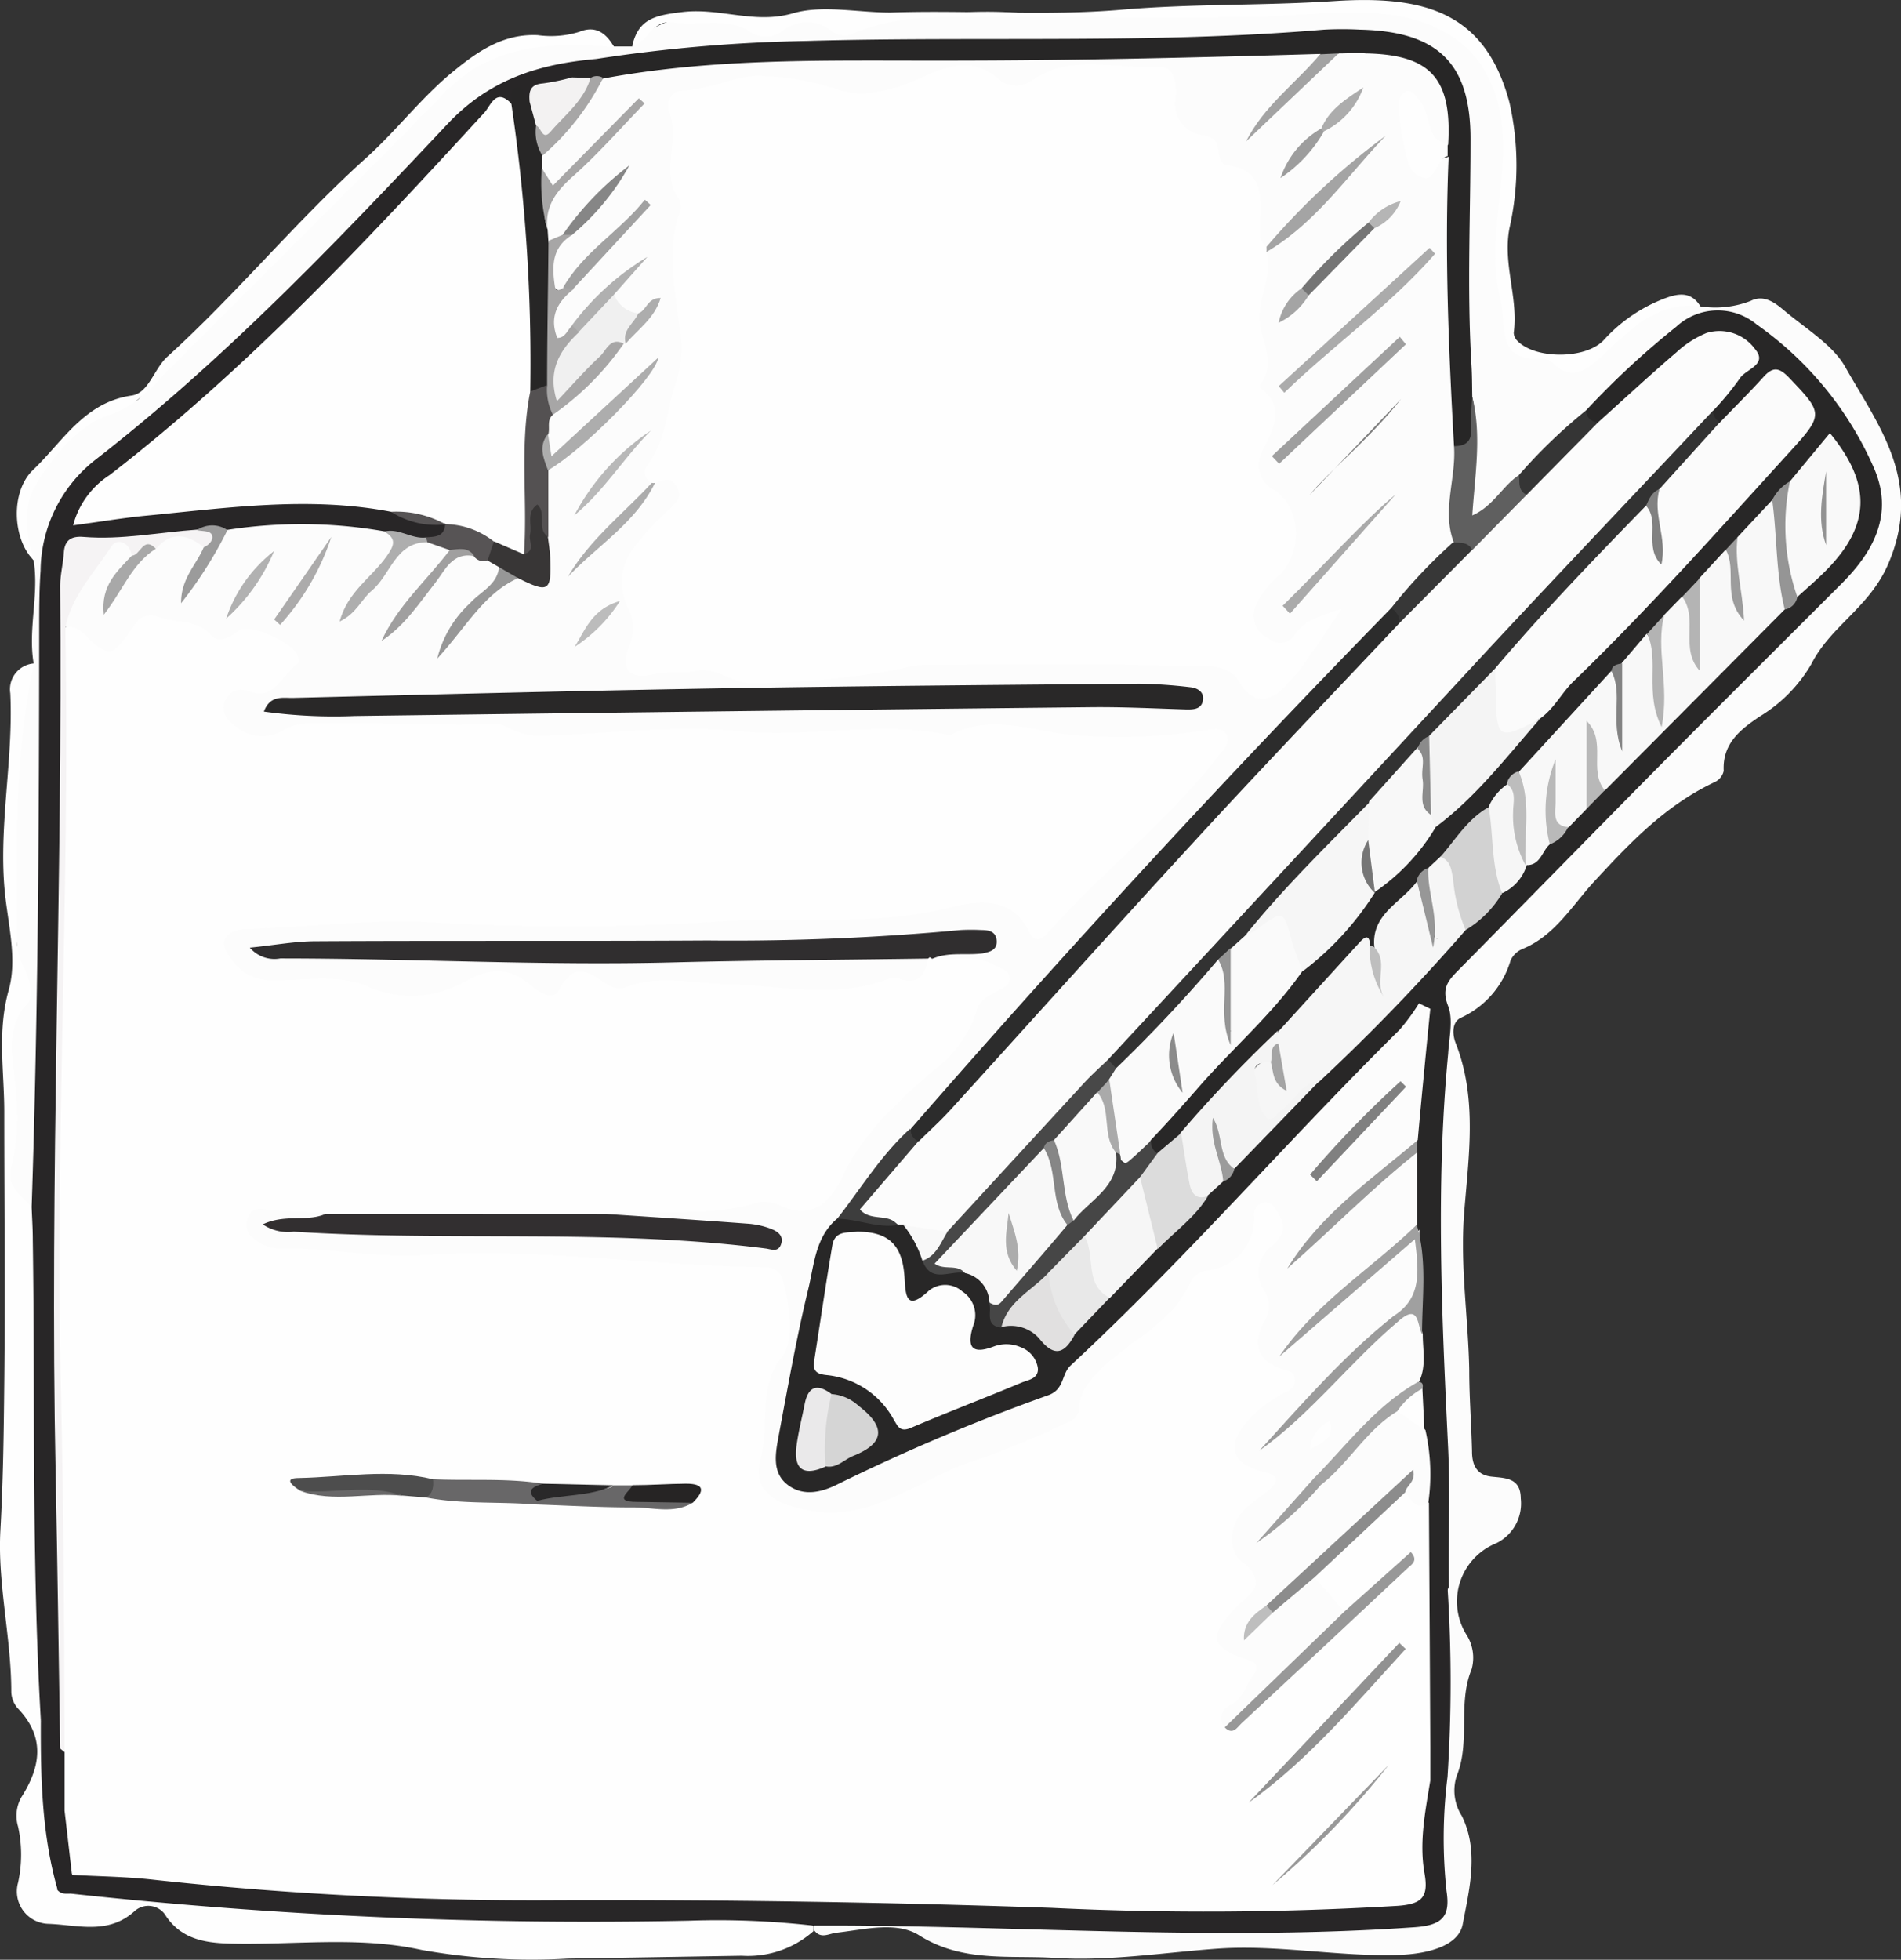 <svg xmlns="http://www.w3.org/2000/svg" viewBox="0 0 151.29 155.93"><rect x="0" y="0" width="151.29" height="155.93" fill="#333333" stroke="none"/><defs><style>.cls-1{fill:#fcfcfc;}.cls-2{fill:#fefefe;}.cls-3{fill:#282727;}.cls-4{fill:#282627;}.cls-5{fill:#272626;}.cls-6{fill:#5f5f5f;}.cls-7{fill:#353535;}.cls-8{fill:#fbfbfb;}.cls-9{fill:#f8f8f8;}.cls-10{fill:#fdfdfd;}.cls-11{fill:#f6f6f6;}.cls-12{fill:#fafafa;}.cls-13{fill:#323232;}.cls-14{fill:#f4f4f4;}.cls-15{fill:#f9f9f9;}.cls-16{fill:#d2d2d2;}.cls-17{fill:#484848;}.cls-18{fill:#464646;}.cls-19{fill:#dcdcdc;}.cls-20{fill:#e8e8e8;}.cls-21{fill:#d5d5d5;}.cls-22{fill:#e1e0e0;}.cls-23{fill:#a0a0a0;}.cls-24{fill:#eae9ea;}.cls-25{fill:#3d3d3d;}.cls-26{fill:#9a9a9a;}.cls-27{fill:#a3a3a3;}.cls-28{fill:#959595;}.cls-29{fill:#b4b4b4;}.cls-30{fill:#b3b3b3;}.cls-31{fill:#b8b8b8;}.cls-32{fill:#bdbdbd;}.cls-33{fill:#b9b9b9;}.cls-34{fill:#9c9c9c;}.cls-35{fill:#979797;}.cls-36{fill:#838383;}.cls-37{fill:#9b9b9b;}.cls-38{fill:#bebebe;}.cls-39{fill:#f5f3f4;}.cls-40{fill:#f3f2f2;}.cls-41{fill:#aeaeae;}.cls-42{fill:#575455;}.cls-43{fill:#a7a6a6;}.cls-44{fill:#373737;}.cls-45{fill:#302e2f;}.cls-46{fill:#322f30;}.cls-47{fill:#989898;}.cls-48{fill:#686768;}.cls-49{fill:#4d4d4d;}.cls-50{fill:#919191;}.cls-51{fill:#8c8c8c;}.cls-52{fill:#999;}.cls-53{fill:#262424;}.cls-54{fill:#292829;}.cls-55{fill:#292828;}.cls-56{fill:#2c2c2c;}.cls-57{fill:#f0f0f0;}.cls-58{fill:#545152;}.cls-59{fill:#383636;}.cls-60{fill:#ababab;}.cls-61{fill:#a4a4a4;}.cls-62{fill:#adadad;}.cls-63{fill:#9f9f9f;}.cls-64{fill:#aaa;}.cls-65{fill:#7d7d7d;}.cls-66{fill:#a09f9f;}.cls-67{fill:gray;}.cls-68{fill:#acacac;}.cls-69{fill:#a1a1a1;}.cls-70{fill:#acabab;}.cls-71{fill:#b0b0b0;}.cls-72{fill:#868686;}.cls-73{fill:#b1b1b1;}.cls-74{fill:#a8a8a8;}.cls-75{fill:#757575;}.cls-76{fill:#9d9d9d;}.cls-77{fill:#bcbcbc;}.cls-78{fill:#b5b5b5;}.cls-79{fill:#818181;}.cls-80{fill:#8b8b8b;}.cls-81{fill:#767676;}.cls-82{fill:#929292;}</style></defs><g id="Layer_2" data-name="Layer 2"><g id="Layer_1-2" data-name="Layer 1"><path class="cls-1" d="M135.33,24.38a7.79,7.79,0,0,0,4-.44c1.13-.57,2.06.26,2.8.88,1.65,1.37,3.75,2.66,4.7,4.34,2.69,4.76,6.26,9.19,3.43,15.74-1.49,3.44-4.58,4.92-6.1,7.93A11.85,11.85,0,0,1,140.06,57c-1.49,1-3,2.13-2.88,4.34a1.29,1.29,0,0,1-.7.88c-3.93,1.85-6.77,4.84-9.68,8-1.64,1.79-3.07,4.22-5.58,5.26a1.84,1.84,0,0,0-1,.93,7.27,7.27,0,0,1-4,4.59c-.69.37-.63,1.33-.37,2,1.77,4.49,1,9.19.66,13.7-.3,4.18.35,8.25.42,12.36,0,2.12.17,4.29.22,6.43,0,1.16.44,1.88,1.55,2s2.32.08,2.33,1.74a3.52,3.52,0,0,1-1.93,3.55,5,5,0,0,0-2.41,7.26,3.41,3.41,0,0,1,.43,2.77c-1.13,2.74-.08,5.74-1.18,8.47a3.73,3.73,0,0,0,.39,3.19c1.4,2.8.6,5.88.08,8.63-.34,1.8-2.94,2.36-5,2.44-4.87.17-9.7-.84-14.58-.49-4.26.31-8.56,1-12.79.74-3.61-.25-7.41.4-10.9-1.81-1.78-1.13-4.37-.45-6.58-.2-.62.08-1.21.5-1.74-.16a.59.59,0,0,1,.25-.77,7.82,7.82,0,0,1,3.77-.46c11,0,21.9.78,32.86.54,3.45-.08,6.87-.27,10.31-.49,2-.13,2.73-1.08,2.47-2.93-.55-3.93.16-7.79.53-11.68.34-3.67-.71-7.32-.39-11,.21-12.22-.79-24.43-.48-36.66.1-3.74.89-7.46.39-11.23-.17-1.22.87-2,1.66-2.79q7.19-7.23,14.4-14.42c5.13-5.14,10-10.57,15.33-15.48,4-3.62,4.22-7,1.36-11.58a30.29,30.29,0,0,0-6.39-7.43c-3-2.47-5.54-2.43-8.3.25-1.84,1.79-3.86,3.36-5.69,5.14-2,1.87-3.93,3.83-5.82,5.83a28.42,28.42,0,0,1-2.23,2.16c-.44.35-.94.8-1.49.56s-.68-1-.58-1.67a38.17,38.17,0,0,0,.24-6.67,12.92,12.92,0,0,0-.35-1.64c.08-5.42-1-10.82-.28-16.28a16.64,16.64,0,0,0-.5-7.37A5.83,5.83,0,0,0,111,3.41a35,35,0,0,0-8.61-.24c-7,.32-14,.67-21.07.69-7.9,0-15.84-.3-23.74.49-3.26.33-6.52.57-9.77.91a35.21,35.21,0,0,0-7.26,1.5,5.35,5.35,0,0,0-2.33,1.61q-9.89,10-19.86,19.87a96.49,96.49,0,0,1-9.27,8,12.57,12.57,0,0,0-5.22,11c.11,4.72-.06,9.44,0,14.16C4.14,72.1,3.1,82.8,3.41,93.52c0,.93.15,2-.79,2.63-1.77-.26-2.1-1.55-2-3C.87,90,1.14,86.78.4,83.62a1.15,1.15,0,0,1,0-.71c2.34-5.35,0-10.82.37-16.24C1,63,1.89,59.26,1.35,55.49c-.18-1.18.73-1.87,1.33-2.7-.47-2.73.44-5.46,0-8.19a6.21,6.21,0,0,1,.83-7.53c2.08-2.13,3.78-4.82,7.17-5.15.31,0,.52-.35.73-.59,5.63-6.5,11.85-12.42,18-18.45,2-2,3.69-4.13,5.79-6,2.58-2.26,5.29-4,8.93-3.63,1.57.17,3.29-1.12,4.73.45l1.46,0c1.52-2.16,5.63-3.16,8.74-2,1.29.49,2.42.73,3.61-.11a1.73,1.73,0,0,1,1.16-.24C69.44,2,75,.64,80.57,1c6,.36,12-.14,18-.07a48.51,48.51,0,0,0,6.92-.41,23,23,0,0,1,8.06.73c3.38.76,6.46,4.92,6.43,8.64a46.85,46.85,0,0,1-.47,9.29c-.49,2.4.78,5,.56,7.57a.56.56,0,0,0,.11.45c1.41,1.1,3.29,1,4.79,1.94.73.47,1.48-.27,2-.86A25.08,25.08,0,0,1,130,25.56C131.59,24.4,133.26,23.38,135.33,24.38Z"/><path class="cls-2" d="M2.68,52.79C1.17,60.16,1.29,67.62,1.36,75.08a5.34,5.34,0,0,0,.6,2c.42.93.7,2.21.22,2.77-2.09,2.37-.9,5-.88,7.48a15.91,15.91,0,0,1-.38,5.45c-.51,1.5.71,2.31,1.6,3.22,1.32.77.94,2.08.94,3.21,0,8.45.09,16.89,0,25.33,0,4,.32,8,.44,11.92-.33,3.59.31,7.13.5,10.69a3.76,3.76,0,0,0,1,2.61c6,1,12.06,1.33,18.1,1.73,11.74.79,23.49.38,35.23.51,2,0,4.16-.07,6,1.23a3,3,0,0,1,0,.43,7.86,7.86,0,0,1-5.7,1.95l-13.86.23a49.74,49.74,0,0,1-11.65-.7c-5.05-1.11-10.2-.36-15.3-.5-2-.06-3.78-.39-5-2.17a1.63,1.63,0,0,0-2.52-.4c-2.12,1.91-4.59,1.07-6.88,1a2.58,2.58,0,0,1-2.38-3.28,10.43,10.43,0,0,0,0-4.45A3,3,0,0,1,1.7,143c1.53-2.4,1.93-4.77-.28-7.07a2.06,2.06,0,0,1-.52-1.3c0-4.31-1.1-8.6-.87-12.84.22-3.91.27-7.81.31-11.71.08-7.21,0-14.41,0-21.62,0-3.22-.57-6.38.35-9.67.72-2.55-.09-5.37-.33-8.07-.45-5.19.71-10.35.46-15.55A2.06,2.06,0,0,1,2.68,52.79Z"/><path class="cls-2" d="M135.33,24.38c-3.69-.48-5.82,2.16-8.16,4.23-1.21,1.06-2.2,1.53-3.52.35a1.34,1.34,0,0,0-.84-.43c-3.79.27-2.88-2.46-3.42-4.72-1.07-4.47.45-8.77.18-13.18-.31-5.19-3.14-8.42-8.26-9.34-3.78-.68-7.45,0-11.17.05-7,.13-14.08,0-21.13,0-3.78,0-7.59-.18-11.2,1.36a1.66,1.66,0,0,1-1.61-.23,3.15,3.15,0,0,0-4,.05,2.24,2.24,0,0,1-2.32.11c-2-1.36-4.21-.51-6.29-.84-1.69-.26-2,1.54-3.28,1.88.49-2.15,1.77-2.45,4-2.71,3-.36,5.77,1,8.83.09C65.48.38,68.26,1,70.86,1,77,.79,83.13,1.3,89.2.78,94.84.29,100.49.46,106.13.09c7.24-.48,12.08.87,14,8.07a22.71,22.71,0,0,1,0,10c-.55,2.86.72,5.53.34,8.32a.93.93,0,0,0,.28.63c1.41,1.48,5.47,1.5,6.9-.07a12.56,12.56,0,0,1,4.69-3.24C133.48,23.35,134.56,23.12,135.33,24.38Z"/><path class="cls-2" d="M48.87,3.74c-4.94-.35-9.66-.33-13.55,3.69-7.19,7.43-14.62,14.64-21.89,22C12,30.87,10.9,32.27,8.7,33c-2.51.86-4.49,3.31-5.88,5.62-1,1.61-.8,4-.09,6C1,43,.79,39.13,2.64,37.38,5,35.13,6.72,32,10.49,31.47c1.36-.21,1.75-2.11,2.83-3.09,5.51-5,10.25-10.8,15.8-15.8,2.46-2.2,4.48-4.92,7.08-7C38.13,4,40.15,2.67,42.8,2.8a7.65,7.65,0,0,0,3.32-.27C47.41,2,48.25,2.65,48.87,3.74Z"/><path class="cls-3" d="M126.24,32.64A65.63,65.63,0,0,1,133.4,26a4.85,4.85,0,0,1,6.42-.17,27.28,27.28,0,0,1,9.3,11.37c1.63,3.7,0,6.69-2.6,9.28C142,51,137.48,55.49,133,60c-5.69,5.74-11.33,11.52-17,17.26-.81.82-1.28,1.44-.75,2.79.42,1.1.07,2.53,0,3.8-1,10.46-.5,20.93,0,31.4.17,3.66,0,7.34.06,11-1,2.22-.52,4.55-.36,6.8a50.61,50.61,0,0,1-.18,7.39c0,.58,0,1.36-1,1.12a3.66,3.66,0,0,1-.62-2.5c0-6.39,0-12.78.05-19.16a36.24,36.24,0,0,0-.24-5.89,22.42,22.42,0,0,1-.22-3.17c0-.39-.11-.77-.12-1.17.1-1.3.16-2.6.13-3.91-.13-2.76.34-5.55-.38-8.28a36.71,36.71,0,0,1-.09-5.45c0-.39,0-.79,0-1.18.68-3,.38-6,1-8.92-1-.36-1.25.26-1.55.65a58.4,58.4,0,0,1-6.26,6.61c-6.64,6.35-12.71,13.26-19.17,19.8A16.37,16.37,0,0,1,79,113.45c-3.56,1.06-6.75,2.89-10.07,4.45-2.1,1-4.39,2.24-6.54.56s-1.07-4-.61-6c.84-3.82,1.41-7.7,2.38-11.49.42-1.67.64-3.53,2.53-4.37,1.53-.3,3,.42,4.5.36a3.07,3.07,0,0,1,.71.22A5.14,5.14,0,0,1,74,100c.69,1.27,2,.51,2.91.83a2.93,2.93,0,0,1,2.25,2.45c.32.59-.25,1.58.83,1.83a4.16,4.16,0,0,1,2.83.82,1.46,1.46,0,0,0,2.24,0c1-.93,2-1.94,3-2.94,1.15-1.41,2.59-2.53,3.8-3.88a46.69,46.69,0,0,0,3.78-4A6.55,6.55,0,0,1,97,93.75a3.56,3.56,0,0,0,1-1.1c2.06-2.54,4.56-4.64,6.77-7,4.09-3.69,7.4-8.13,11.42-11.89,1-.94,2-1.92,2.94-2.9.67-.64,1.32-1.3,2-2s1.17-1.37,1.84-2a13.43,13.43,0,0,0,1.54-1.38A17.37,17.37,0,0,0,126,64a9.09,9.09,0,0,1,1.54-1.56c4.82-4.66,9.48-9.48,14.13-14.3a8.44,8.44,0,0,0,1.25-1.06,22.83,22.83,0,0,0,3.48-3.93A6.52,6.52,0,0,0,146.7,37c-.53-1.33-1.26-1.57-2.16-.25A11.66,11.66,0,0,1,143,38.51c-.55.53-1.1,1.06-1.63,1.61-1,.87-1.77,1.86-2.65,2.79a4.72,4.72,0,0,0-1,1.1,16.57,16.57,0,0,1-2,2.26c-.5.48-1,1-1.49,1.47a19.72,19.72,0,0,0-1.41,1.48c-.41.55-.9,1-1.34,1.58A12.33,12.33,0,0,1,129.33,53a4.79,4.79,0,0,0-.89.85c-2.44,2.5-4.52,5.33-7.07,7.73-.38.36-.76.72-1.13,1.1a9.93,9.93,0,0,0-1.56,1.92c-1.26,1.16-2.29,2.54-3.56,3.7-.38.36-.76.72-1.13,1.1s-.74.75-1.1,1.14a17.12,17.12,0,0,0-3.26,4.77.92.92,0,0,1-.58.27c-2,.55-3,2.24-4.15,3.68A27.63,27.63,0,0,1,102,82.38c-2.74,2.57-5,5.53-7.7,8.18-.7.59-1.26,1.43-2.34,1.37a1.05,1.05,0,0,1-.71-1.1c1.51-3,4.15-5,6.24-7.44,1.84-2.19,4.19-3.92,5.72-6.39a45.66,45.66,0,0,0,5.93-6.11c1.56-1.85,3.43-3.44,4.9-5.38,2.69-2.86,5.6-5.5,8.05-8.58q8.66-9.24,17.37-18.42a52.1,52.1,0,0,0,3.41-4c1.12-1.45.83-2.39-.87-3.8-1.45-1.21-1.69.38-2.34.95-.94.82-1.54,2.1-3,2.15a1,1,0,0,1-.72-1.06c.21-1.38,1.38-2.07,2.2-3,1.2-1.37.95-2.13-.84-2.57a3.21,3.21,0,0,0-3.05.93c-1.59,1.43-3.34,2.68-4.81,4.25-.69.74-1.37,1.58-2.55,1.58C126.24,33.72,125.73,33.45,126.24,32.64Z"/><path class="cls-4" d="M3.25,136.87c-.74-12.74-.45-25.48-.64-38.22,0-.88-.06-1.75-.09-2.62.51-15.28.59-30.55.6-45.83,0-1.6,0-3.21.11-4.8a11.33,11.33,0,0,1,4.3-8.77c10.31-8,19.23-17.36,28.11-26.79C39,6.28,42.94,5.09,47.45,4.69c.08,1.24-1.27,1-1.74,1.72-1,.76-2.45.64-3.33,1.66-.58.38-1.35-.42-1.88.31-2.44,1.48-4.13,3.74-6,5.78-7.63,8.2-15.4,16.24-24.28,23.13a8.94,8.94,0,0,0-3.35,3.86,93.09,93.09,0,0,1,9.83-1.25,118.86,118.86,0,0,1,12.94-.14,3.66,3.66,0,0,1,1.59.5c1.27.7,2.75.67,4.07,1.2a.89.89,0,0,1,.39.62c-.14,1.07-1,1.11-1.76,1.22-1.22.12-2.36-.48-3.58-.39a54.72,54.72,0,0,0-11.93-.34,7.66,7.66,0,0,0-3.3.23,61.6,61.6,0,0,1-6.91.63A2.35,2.35,0,0,0,5.56,45.9c-.08,1-.21,2.07-.19,3.11.35,21.51-.91,43-.41,64.5.2,8.55.38,17.09.41,25.64a13.31,13.31,0,0,1-.18,3.09c-.14.55-.38,1.11-1.11,1s-.55-.68-.58-1.14C3.36,140.34,3.77,138.58,3.25,136.87Z"/><path class="cls-4" d="M113.8,141.67c.87-2.23.29-4.55.4-6.83s0-4.47,0-6.71c0-.77-.21-1.68,1-1.84a116.9,116.9,0,0,1,0,15.09,39.4,39.4,0,0,0-.08,9.08c.31,2-.3,2.72-2.52,2.88-15.18,1.06-30.35-.05-45.53-.13-.79,0-1.59,0-2.38,0a66.89,66.89,0,0,0-9.8-.39,382.08,382.08,0,0,1-49.25-2.15c-.39,0-.81.07-1.08-.32,0-.12.11-.24.17-.37a2.48,2.48,0,0,1,1.64-1.23,31.76,31.76,0,0,1,8.6.27,317,317,0,0,0,37.86,1.44c15.05-.19,30.07.47,45.09,1,4,.14,8-.47,12-.52,1.82,0,2.51-.9,2.56-2.68C112.58,146,112,143.61,113.8,141.67Z"/><path class="cls-5" d="M45.52,6.16c0-1.34,1.58-.6,1.93-1.47A124.46,124.46,0,0,1,64.14,3.26c13.74-.39,27.51.26,41.23-.9a27.67,27.67,0,0,1,2.88,0c6.19.15,8.83,2.67,8.78,8.85,0,5.91-.28,11.82.07,17.74.06.87.05,1.75.07,2.63a10.2,10.2,0,0,1,.15,3c0,1.2-.6,1.48-1.64,1.12-1.34-2.84-1.07-5.92-1.18-8.91-.17-4.63-.08-9.27,0-13.91a6.32,6.32,0,0,1,0-1.23,15.15,15.15,0,0,0,0-2.13c-.3-3.06-1.67-4.37-4.73-4.54-1.11-.06-2.22,0-3.33,0-.56,0-1.11,0-1.67,0-11.83.73-23.67.33-35.51.57-7,.15-13.92.22-20.81,1.31a11.82,11.82,0,0,1-1.33,0A2,2,0,0,1,45.52,6.16Z"/><path class="cls-6" d="M115.64,35.5c.92,0,1.49-.28,1.44-1.36a24.72,24.72,0,0,1,.09-2.58c.76,3.08.22,6.16,0,9.45,1.68-.73,2.4-2.35,3.73-3.22a2,2,0,0,1,.77,1.53,8,8,0,0,1-4.59,4.57,3.59,3.59,0,0,1-1.76-.62,2.06,2.06,0,0,1-.82-2.09C114.9,39.29,114.62,37.26,115.64,35.5Z"/><path class="cls-7" d="M121.5,39.37c-.71-.33-.55-1-.61-1.58a42.69,42.69,0,0,1,5.35-5.15.9.9,0,0,0,1,.94A10.47,10.47,0,0,1,121.5,39.37Z"/><path class="cls-4" d="M3.25,136.87c1.18,1.84-.11,4,.89,6.21,1-1.38.31-2.75.62-4a.69.69,0,0,1,.7.34A7,7,0,0,1,5.53,144a4.41,4.41,0,0,0-.5,3.59,3.24,3.24,0,0,1-.28,2.7l-.14.15C3.32,146,3.23,141.42,3.25,136.87Z"/><path class="cls-2" d="M5.14,144.07l0-4.66a2.14,2.14,0,0,1-.18-.93c.22-16.63-1.09-33.25-.39-49.86.54-12.72.19-25.41.39-38.11.46-1.57,1.39-.92,2.18-.39s1.77,1.13,2.51.07c2-2.82,4.34-1.58,6.63-.77.91.31,1.62.91,2.63.14,2-1.5,2.95.73,4.33,1.37a1.53,1.53,0,0,1,.94,2,4.77,4.77,0,0,1-3.1,2.79c-.71.21-2.16-.38-1.9,1,.22,1.2,1.55,1.2,2.61,1,5.06-1.16,10.12-.49,15.21-.3s9.92,1.14,15,.3a34.49,34.49,0,0,1,8.13-.1,47.62,47.62,0,0,0,11.44-.26,5.16,5.16,0,0,1,2.13.25c.62.15,1.36.51,1.87.25,4.09-2,8.1.32,12.14.15,2.64-.11,5.27-.07,7.9-.44.85-.12,1.89-.16,2.4.7s-.13,1.83-.72,2.58A49.62,49.62,0,0,1,90.54,68c-2.14,1.83-3.94,4-5.91,6-1.27,1.29-2.46,1.65-3.78,0s-3.2-1.45-4.9-1.12c-7.36,1.41-14.82.91-22.23,1.24-9.27.41-18.55-.16-27.83.09-1.76.05-3.51.23-5.25.44-.6.08-1.47,0-1.56.78s.7,1.48,1.45,1.67a39.51,39.51,0,0,0,4.76.41c.23,0,.49-.08.71,0,4.48,1,8.92,1.58,13.24-.66a1.86,1.86,0,0,1,1.64.18c1.58.93,3.1,1.7,4.69,0a1.11,1.11,0,0,1,.94-.1c6.39,1.42,12.93.84,19.4,1.3a12.25,12.25,0,0,0,7.69-1.88,2.35,2.35,0,0,1,.7-.37,8.2,8.2,0,0,1,5.15.45c1.63.83,1.8,1.69.43,2.87a8.29,8.29,0,0,0-2,2.64c-1.28,2.48-3.57,4-5.51,5.91a25.1,25.1,0,0,0-4.85,6.18c-1.42,2.64-2.66,3.17-5.63,2.68a4.89,4.89,0,0,0-1.9-.09c-4,1-8.1.46-12.15.73-7.15,0-14.28.05-21.42,0-1.67-.15-3.35,0-5-.17-.38,0-.86-.09-.92.47s.34.66.69.86a5.06,5.06,0,0,0,2.11.33c7.81.81,15.65.32,23.47.52,4.62.11,9.17,1.29,13.83,1a2.24,2.24,0,0,1,2.34,2,9.7,9.7,0,0,1-.39,6.34c-1.23,2.52-1,5.14-1.35,7.7-.26,2,.76,2.93,2.77,3a16.3,16.3,0,0,0,8.89-2,83.24,83.24,0,0,1,10.69-4.58,3.06,3.06,0,0,0,2-1.91,7.48,7.48,0,0,1,1.93-2.72c2.32-2.24,5.43-3.65,7-6.74a2.41,2.41,0,0,1,1.59-1A4.1,4.1,0,0,0,99.19,97c.19-1,.75-2,2-1.56s2,1.94,1.22,2.91c-2.19,2.65-.1,5.77-1.29,8.49-.39.89.47,1.28,1.27,1.66,1.47.69,1.56,1.65.34,2.74a19.52,19.52,0,0,0-2.77,2.28c-1.15,1.47-1,2.29.76,3s1.52,1.59.51,2.71c-.37.42-.87.71-1.24,1.13-1,1.13-1.38,2.46-.34,3.68,1.28,1.5.94,2.63-.29,3.94-1.9,2-1.86,2.09.42,3.62a1.43,1.43,0,0,1,.51,2.05,11.11,11.11,0,0,1-1.92,2.7,25.15,25.15,0,0,0,5.19-4.26c2.39-2.44,5.09-4.54,7.15-6.73-1.2.59-1.87,2.49-3.64,3a4.87,4.87,0,0,1-2.67-3,32.92,32.92,0,0,1,7.16-6.93c.88.08,1.45.75,2.16,1.15q.06,9.74.11,19.48c0,.87,0,1.74,0,2.61-.4,2.45-.9,4.92-.46,7.39.33,1.88-.19,2.44-2.13,2.58a256.51,256.51,0,0,1-27.59.16q-19.68-.68-39.36-.61a279.86,279.86,0,0,1-32.1-1.63c-2.13-.24-4.29-.26-6.43-.38A5.94,5.94,0,0,1,5.14,144.07Z"/><path class="cls-1" d="M113.67,119.58c-1,.62-1.36-.27-1.83-.85.32,0-.49-.11-.18-.18,0,0,0-.13,0-.21-.72,0-1,.67-1.38,1.07-3,3-6.22,5.69-9.27,8.61a7.07,7.07,0,0,0-1.19,1.15,8.63,8.63,0,0,1,1.29-1.18c1.34-.6,1.62-2.65,3.49-2.5l2.38,2.72c-.3,2-2.19,2.56-3.35,3.74-1.93,2-3.76,4.09-6.19,5.49a1.12,1.12,0,0,1,.51-1.78c1-.5,1.13-1.51,1.71-2.25s.48-1.07-.54-1.41c-2.81-.93-2.93-1.79-.85-4,1-1.09,2.91-1.84.52-3.79-1.1-.9-1-3.15.62-4.45.5-.4,1.06-.72,1.52-1.16.72-.7,1-1.18-.42-1.5-2.52-.57-2.91-2.19-1.16-4.11a9.56,9.56,0,0,1,3.06-2.25,1,1,0,0,0,.61-1.18c-.1-.47-.54-.47-.92-.59-1.85-.58-2.48-1.9-1.52-3.75a2.29,2.29,0,0,0,0-2.59,2.62,2.62,0,0,1,.6-3.47c.77-.68,1.3-1.42.61-2.49-.3-.47-.49-1.08-1.2-1a1,1,0,0,0-.79,1.07A4.18,4.18,0,0,1,96,101.11a1.71,1.71,0,0,0-1.18.73c-1.27,3.13-4.25,4.48-6.57,6.52-1.14,1-2.26,2.06-2.38,3.74-.06.74-.64,1-1.27,1.23a62.19,62.19,0,0,1-7,2.87c-4.4,1.38-8.14,5-13.38,3.94-2.74-.55-4.36-1.5-3.66-4.23s-.33-5.4,1.71-8c.91-1.16.6-4.09,0-6.17-.25-.84-1-.9-1.77-.91-8.84-.1-17.64-1.59-26.51-1-3.92.28-7.79-.56-11.7-.5a3.12,3.12,0,0,1-2.18-.84,1.4,1.4,0,0,1-.28-1.76c.28-.62.78-.56,1.41-.49,1.58.18,3.18.2,4.77.28-.2,1-1,.79-1.47.88,11.68.84,23.65-.51,35.55,1-2.82-.94-5.74-.69-8.64-.79-1.12,0-2.47.36-3.15-1.07,4-.3,8.13.38,12.1-.9a3,3,0,0,1,1.83.34c2.48,1.11,3.94-.49,4.76-2.25,1.68-3.58,4.44-6.08,7.32-8.57A9.45,9.45,0,0,0,77.7,80.5c.23-.94.91-1.23,1.6-1.61.46-.27,1.15-.41,1.06-1.11s-.78-.72-1.25-1c-1.56-.88-3.3-.25-4.93-.56.49-1.36,1.92-.8,3.12-1.5-18.15,1.56-36,.58-52.88.9,7.5-.46,16,.8,24.44.37,7.19-.36,14.37-.39,21.56-.41,1.18,0,2.43-.2,3.44.67-.23,1.24-.69,2.15-2.24,1.64a1.48,1.48,0,0,0-.93,0c-4.25,1.66-8.55.51-12.86.43-2.66-.05-5.41-.84-8.07.27a1.71,1.71,0,0,1-1.37-.21c-1.45-1-2.67-2-3.91.4-.47.91-1.7.12-2.3-.43C40.57,76.94,39,77,37.19,78a8.71,8.71,0,0,1-8,.47c-2.39-1-5-.44-7.43-.46A4,4,0,0,1,18,75.63c-.56-1,.4-1.68,1.58-1.71,4.77-.13,9.5-.78,14.33-.57a188.18,188.18,0,0,0,22.78,0c6.39-.5,12.86.44,19.21-1.2,2.12-.55,4.72-.71,6,2,.42.88,1,.64,1.49.08,4.39-4.94,9.69-9,13.73-14.27.32-.42.77-.94.47-1.51s-1-.43-1.53-.35a45.2,45.2,0,0,1-10.26.42c-3.4-.17-6.78-1.88-10.18,0-5.57-1.24-11.18.25-16.81-.33-4.91-.51-10,.17-14.93.33a5.89,5.89,0,0,1-3.49-.62,1.74,1.74,0,0,0-.89-.29c-5,.19-10-.21-15-.06a4.12,4.12,0,0,0-2,.59,3.22,3.22,0,0,1-3.61-.24c-.74-.49-1.39-1.23-.94-2.2.37-.81,1.06-1,2-.67,2.05.69,2.52-1.5,3.79-2.26.07,0,.06-.3,0-.46-.14-1.08-3.91-2.79-4.77-2.12-.69.55-1.57,1-2.14.38-1.18-1.31-2.78-1-4.17-1.47a1.53,1.53,0,0,0-2,.69c-1.83,2.63-1.88,2.61-4.18.48a1.76,1.76,0,0,0-1.32-.39C5,48.3,7.33,43.55,8.63,43.1c.77-.27,1.75-.54,2.16.66-.39,1.76-2,2.78-2.38,4.17,1.06-1.48,1.9-3.55,3.78-4.79a3,3,0,0,1,4.14.14c.17,1.51-.93,2.48-1.45,3.46,1.38-1.13,1.25-3.59,3.22-4.58a38.34,38.34,0,0,1,12.51.12c1.25.28,1.56.8.71,2-1.1,1.52-2.49,2.8-3.77,4.63,1.34-1.83,2.8-3.1,3.84-4.71A2.51,2.51,0,0,1,34,42.94a2.81,2.81,0,0,1,1.91.57c-.26,1.84-2,2.65-2.85,4.13a19.53,19.53,0,0,1-1.56,2c1.34-1.38,2.42-3.24,3.94-4.76.62-.61,1.18-1.33,2.22-1a8.53,8.53,0,0,1,1.29.44,2,2,0,0,1,1,.9c.28,1.2-.79,1.62-1.37,2.3-1,1.24-2.53,2.12-3,3.41,1.48-1.82,2.89-4.15,5.59-5.16,1.13.29,1.82,0,1.77-1.3,0-.7,0-1.39,0-2.09a24.55,24.55,0,0,1,.16-4.37c2.67-3,5.82-5.51,7.93-7.68-1.31,1.27-3.47,3.09-5.43,5.13-.52.54-1.06,1.41-1.95,1s-.6-1.21-.63-1.92a2.53,2.53,0,0,1,.57-1.58,47.09,47.09,0,0,0,5.45-5.58,5.11,5.11,0,0,1,.45-.48A11,11,0,0,1,51,25.37a2.36,2.36,0,0,0,.36-.26c-.26-.07-.41.25-.68.19a2.11,2.11,0,0,1-2-1.62c0-1.14,1.12-1.52,1.59-2.26a62.27,62.27,0,0,0-4.41,5.08c-.48.5-1,1.2-1.75.71-.58-.36-.49-1.09-.54-1.72-.09-1.25.83-1.76,1.65-2.34,1.35-2.3,3.54-3.82,5.63-6.2-2.22,2.4-4.36,4.1-5.9,6.37-1.46-.33-2-2.34-.87-3.66.29-.35.8-.47,1.12-.82,1.12-1.5,2.5-2.77,3.86-4.43-1.4,1.63-2.74,2.94-3.9,4.42-.45.4-.9.76-1.55.44a1.73,1.73,0,0,1-.45-.93,3.85,3.85,0,0,1,1.69-4.08c1.85-1.33,3.28-3.22,4.95-4.82-1.52,1.48-3,3-4.51,4.5-1.17,1.25-2,1.26-2.41-.53a1.93,1.93,0,0,1,.06-1A53.33,53.33,0,0,1,48,6.25c9-1.68,18.12-1.41,27.21-1.43,10,0,19.92-.23,29.88-.53-.87,2.52-3.45,3.54-4.52,5.24,1.87-1.41,3.3-4.07,6-5.28.71,0,1.42-.07,2.13,0,5.16.1,6.87,2,6.55,7.27-1.09.65-1.38-.29-1.77-.93s-.51-1.49-1.19-2.12c-.36,4.12.23,4.88,3,4-.33,7.7,0,15.39.43,23.08.17,2.55-1,5.11,0,7.66-1.08,2.23-3.25,3.57-4.54,5.64-9.3,9.32-18.13,19.1-27,28.82C80.31,81.74,76.71,86,72.83,90c-2.19,2.2-3.5,5.18-6.18,6.94-1.79,1.48-1.85,3.72-2.34,5.69-.92,3.8-1.6,7.66-2.32,11.5-.26,1.41-.61,3,.68,4s2.8.58,4.07-.07A158.47,158.47,0,0,1,83.46,111c1.27-.48,1-1.66,1.75-2.36,9.15-8.48,17.3-17.94,26.17-26.7a16.37,16.37,0,0,0,1.55-2.11l.9.44c-.35,3.48-.69,7-1,10.44-2.68,3.27-6.56,5.31-8.67,8.43a49.09,49.09,0,0,1,7.25-6.77c.4-.33.67-1,1.37-.68,0,1.91,0,3.82,0,5.72-1.22,1.92-3.1,3.16-4.79,4.6a71.67,71.67,0,0,0-5.41,4.84c2.8-2.77,6.48-5.6,10.39-9-.18,2.86,1.21,5.48-1.88,7-3.36,3-6.39,6.38-9.65,9.49,3.33-3.11,6.31-6.57,9.79-9.53,2.11-1.67,1.69.35,2,1.36,0,1.27.3,2.57-.31,3.79-2.72,2.59-5.49,5.12-8,7.91a34.13,34.13,0,0,1-3.79,3.52,36.49,36.49,0,0,0,3.84-3.51c1.45-1.35,2.68-2.91,4.07-4.32a3.74,3.74,0,0,1,2.35-1.49c1.14,0,1.38,1.12,2.05,1.71A16,16,0,0,1,113.67,119.58Z"/><path class="cls-1" d="M121.5,39.37l5.71-5.79c2.07-1.86,4.11-3.75,6.22-5.56a8,8,0,0,1,2.39-1.53,3.5,3.5,0,0,1,3.85,1.28c1.06,1.25-.74,1.59-1.21,2.34a22.42,22.42,0,0,1-2.12,2.57,17,17,0,0,1-3,4c-8.89,9.2-17.46,18.7-26.22,28C102.18,70,97.35,75.29,92.36,80.47c-1.34,1.38-2.43,3-3.79,4.33-3.71,3.5-7,7.36-10.38,11.2-.88,1-1.71,2.12-3.14,2.44-1.22.24-2.16-.44-3.14-1h-.45a1.14,1.14,0,0,0-.87-.25c-.88,0-1.88,0-2.19-1s.53-1.39,1-2a37.44,37.44,0,0,0,3.11-3.55C85.29,76.79,98,62.85,111,49.19c2.16-1.69,3.52-4.31,6.18-5.44Z"/><path class="cls-8" d="M136.88,33.61c1.15-1.2,2.34-2.37,3.46-3.61.77-.86,1.27-.76,2.06.07,2.64,2.77,2.77,2.89.16,5.75-5.68,6.23-11.27,12.54-17.35,18.41-.92.89-1.53,2.16-2.64,2.94-.54.22-.74.79-1.2,1.11-1.29.89-2.19.64-2.72-.85a8.44,8.44,0,0,1-.19-3.74c.44-1.71,1.76-2.83,2.83-4.09,2.38-2.8,5.24-5.15,7.5-8.07.6-.78,1.31-1.69,2.58-1.38.79,1.2.07,2.76.88,4-.66-1.56-.44-3.25-.67-4.88C133.11,37.13,134.47,34.87,136.88,33.61Z"/><path class="cls-9" d="M138.28,42.74l2.8-3c.23,0,.6,0,.61.21.14,2.83,1.12,5.63.39,8.5L127.71,62.91c-1.84-.49-.57-2-1-2.9a11.38,11.38,0,0,1-.44,4.35l-1.41,1.45c-1.19.49-1.39-.32-1.48-1.18a18.81,18.81,0,0,1,.27-3.1c-.78,1.6.21,3.69-.31,5.65-.64.55-.74,1.72-1.92,1.65a1.61,1.61,0,0,1-.46-.66,30.83,30.83,0,0,1-.06-6.79l7.34-8c1.26.29.51,1.28.59,1.91.13,1.12,0,2.26,0,3.39.07-2-.22-3.94.22-5.9l2-2.35c1.63,2,.54,4.34.85,6,.76-2-1-4.92.52-7.48l1.42-1.46c2.11.74.23,2.55,1,3.34.2-1.39-.44-3.16.4-4.82l2.06-2.24c1.23.4.43,1.41.63,2.12s.18,1.8.48,2.64C138.06,46.59,137.64,44.69,138.28,42.74Z"/><path class="cls-10" d="M68.21,98c2.52,0,3.63,1.05,3.78,3.7.08,1.55.21,2.59,1.93,1a2.06,2.06,0,0,1,2.67.06,2.25,2.25,0,0,1,.85,2.76c-.55,1.78,0,2.25,1.69,1.6a2.84,2.84,0,0,1,2.12.08,2.11,2.11,0,0,1,1.34,1.59c.13.88-.72,1-1.24,1.2-2.94,1.23-5.93,2.37-8.86,3.62-.92.39-1.06-.19-1.41-.74a6.85,6.85,0,0,0-5.19-3.45c-.74-.07-1.24-.21-1.1-1.11.48-3.07.93-6.15,1.45-9.22C66.44,97.88,67.5,98.1,68.21,98Z"/><path class="cls-11" d="M113.67,69.06l1-.93c1.35-.1,1.47,1,1.67,1.86.31,1.3.76,2.6.31,4a161.46,161.46,0,0,1-11.58,12,26,26,0,0,0-3.12,2.9c-.88.85-1.5.63-2-.36-1.07-2-.64-3.74,1.09-4.27.56.23.65.77.82,1.56-.07-1.16-.79-1.89-.51-2.82a4.47,4.47,0,0,1,.39-.93l6.38-7c.47-.52.88-.85.93.24a6.45,6.45,0,0,1,.66,3.32,17.4,17.4,0,0,0-.33-3.23c-.3-2.69,2.19-3.59,3.41-5.3,1.41,1.23.71,3.07,1.24,4.13.14.72.62.35.31.44-.08,0-.14,0-.15-.08C113.91,72.72,113.08,71,113.67,69.06Z"/><path class="cls-12" d="M103.65,77.27c-2.32,3.34-5.4,6-8.05,9-1.3,1.49-2.64,3-4,4.43-1.48,2.34-1.77,2.43-3,.92a30.94,30.94,0,0,1-.82-5.5,2.22,2.22,0,0,1,.65-1.31c2.47-2.47,4.66-5.2,7.09-7.72.54-.55.94-1.4,1.93-.73.35,1.87,0,3.77.17,5.65,0,.32.54-.06.23,0-.58-2.08,0-4.22-.36-6.3a3,3,0,0,1,1.39-1.85c3.38-2.44,4-2.17,4.79,1.92A2.5,2.5,0,0,1,103.65,77.27Z"/><path class="cls-13" d="M96.94,76.35A118.63,118.63,0,0,1,88.82,85c-.55.09-.78-.12-.64-.69Q103.32,68,118.45,51.66c5.93-6.37,11.93-12.66,17.89-19a1,1,0,0,0,.54.93l-4.8,5.31c-.51.31-.31,1.2-1.07,1.32-4.11,4.22-8.2,8.46-12,12.94-1.09,2.32-3.26,3.67-4.87,5.53a6.47,6.47,0,0,0-1,1.22c-1.12,1.59-2.7,2.76-3.92,4.26a110.77,110.77,0,0,1-10,10.16L98,75.43C97.58,75.71,97.37,76.14,96.94,76.35Z"/><path class="cls-9" d="M78.74,103.59a2.47,2.47,0,0,0-1.95-2.3c-.72-.66-2.2.43-2.45-.76s1-1.72,1.73-2.37c2-1.7,3.33-4,5.29-5.76.57-.51,1-1.28,1.89-1.31,1.65,1.75,1.24,4.13,1.92,6.18-.86,3-3.39,4.74-5.41,6.84C79.32,104.56,78.91,104.12,78.74,103.59Z"/><path class="cls-11" d="M99.17,74.35c3-3.72,6.43-7.06,9.78-10.47a2.65,2.65,0,0,1,.46,2.47,7.38,7.38,0,0,0,0,4.34l0,.34a23.63,23.63,0,0,1-5.72,6.24,21.76,21.76,0,0,1-.83-2.21c-.71-2.71-.69-2.71-3-1A2.33,2.33,0,0,1,99.17,74.35Z"/><path class="cls-14" d="M113.74,58.55,119,53.18c0,.55,0,1.1.05,1.64,0,4.06.17,4.15,3.53,2.35-2.64,3-5.08,6.22-8.33,8.64a2.15,2.15,0,0,1-1-1.36C113,62.45,112.77,60.45,113.74,58.55Z"/><path class="cls-15" d="M142.45,38.3l3.18-3.84c3.29,4,3.24,7.25-.15,10.77-.77.8-1.62,1.52-2.44,2.27-1.42-.4-.81-1.64-1-2.53A10.06,10.06,0,0,1,142.45,38.3Z"/><path class="cls-14" d="M101.14,84.5c-.68,0-1.48.11-1.26,1,.3,1.13.06,2.45.88,3.39.41.46.81-.22,1.16-.48,1.06-.81,1.63-2.23,3.14-2.46L98.23,93c-2-.44-.78-2.52-1.69-3.36.14,1.4,1.26,2.72.81,4.36l-1.22,1.11c-1,.81-1.59.3-2-.64-.58-1.42-1-2.86-.17-4.34A107.83,107.83,0,0,1,101.7,82l0,1C101.23,83.38,101.79,84.18,101.14,84.5Z"/><path class="cls-9" d="M113.89,64.84l.35,1A16.31,16.31,0,0,1,109.37,71l.06,0c-.49-1.36-1-2.72-.54-4.22l.06-3,3.87-4.31c1,.07.57.88.66,1.4C113.7,62.25,113.07,63.62,113.89,64.84Z"/><path class="cls-11" d="M92.11,99.36l-3.77,3.9c-1.11.57-1.44-.31-1.72-1a10.25,10.25,0,0,1-.7-3.51c1.11-2.3,2.39-4.44,5-5.26A7.16,7.16,0,0,1,92.11,99.36Z"/><path class="cls-16" d="M116.64,74a13.24,13.24,0,0,1-1-4.1c-.15-.73-.19-1.41-1-1.73,1.2-1.37,2.15-3,3.81-3.93,1.36,2.14,1.31,4.49,1.08,6.87A8.39,8.39,0,0,1,116.64,74Z"/><path class="cls-17" d="M83.07,91.35l-8.69,9.19c.76.57,1.8,0,2.41.75-1.15-.25-2.7.89-3.38-1,.54-.88.87-1.94,2-2.31q5.46-5.94,10.92-11.87c.58-.63,1.23-1.2,1.85-1.8l.64.69-.57.9c-.32.43-.44,1-.79,1.39a15.31,15.31,0,0,1-3.27,3.59C83.87,91.18,83.32,90.9,83.07,91.35Z"/><path class="cls-18" d="M90.73,93.66l-4.42,4.68c-.47,1.41-1.66,2.25-2.6,3.29-1.36,1.3-2.62,2.68-4,4-1.41-.14-.72-1.3-1-2,.35.17.65.35,1-.06,1.72-2,3.47-4,5.2-6.06a1.45,1.45,0,0,1,.39-.91c1.37-1.4,2.87-2.72,3.25-4.79a.36.36,0,0,1,.56,0c.18.28-.07,1.22.76.55.6-.5,1.15-1.06,1.73-1.59a1.06,1.06,0,0,0,.51,1C92.49,93,91.62,93.31,90.73,93.66Z"/><path class="cls-19" d="M90.73,93.66l1.42-1.94L94,90.16c.22,1.33.4,2.67.66,4,.15.78.53,1.35,1.48,1-1,1.68-2.66,2.84-4,4.22Z"/><path class="cls-20" d="M83.45,101.25l2.86-2.91c.9,1.55-.06,3.86,2,4.92l-2.81,2.93C83.56,105.28,82.89,103.69,83.45,101.25Z"/><path class="cls-21" d="M66.18,110.92a3.54,3.54,0,0,1,2.14.93c2.22,1.7,2.08,3-.44,4-.72.3-1.3,1-2.18.82A4.77,4.77,0,0,1,66.18,110.92Z"/><path class="cls-22" d="M83.45,101.25a8.05,8.05,0,0,0,2.08,4.94c-.79,1.49-1.61,1.86-2.83.3a3,3,0,0,0-3-.9C80.21,103.49,82.18,102.67,83.45,101.25Z"/><path class="cls-23" d="M110.92,104.7c2.24-1.41,2-3.57,1.68-6.1l-10.79,9.34c2.9-4.28,7.34-7,10.94-10.49.85,2.87.42,5.8.42,8.71-.39-.74-.22-2.49-1.85-1.06A.54.54,0,0,1,110.92,104.7Z"/><path class="cls-11" d="M119.55,71.07c-.9-2.2-.67-4.58-1.08-6.87A4.23,4.23,0,0,1,120,62.37c1.23.1.94,1.08,1,1.79a21.21,21.21,0,0,0,.5,4.7v0A3.63,3.63,0,0,1,119.55,71.07Z"/><path class="cls-24" d="M66.18,110.92a18.08,18.08,0,0,0-.48,5.77c-1.8.81-2.57.19-2.3-1.72.15-1.1.43-2.18.64-3.26C64.33,110.26,65.07,110.09,66.18,110.92Z"/><path class="cls-25" d="M73.07,90.83l-4.64,5.4c.89,1,2.3.26,3,1.24-1.65.28-3.19-.51-4.81-.49,1.89-2.41,3.49-5.07,5.79-7.15A1.33,1.33,0,0,1,73.07,90.83Z"/><path class="cls-26" d="M112.74,91.73c-3.61,2.87-6.83,6.16-10.29,9.2,2.58-4.25,6.62-7.05,10.34-10.18Z"/><path class="cls-27" d="M111.2,112.29c-2.47,1.5-3.85,4.13-6.09,5.87a.66.66,0,0,1-.55-.53c2.65-2.68,4.92-5.78,8.3-7.68.37,0,.41.23.35.53C112.76,111.33,112.3,112.16,111.2,112.29Z"/><path class="cls-28" d="M142.45,38.3a17.34,17.34,0,0,0,.59,9.2,1.24,1.24,0,0,1-1,1c-.72-2.86-.6-5.81-1-8.71A3.48,3.48,0,0,1,142.45,38.3Z"/><path class="cls-29" d="M135.29,46v7.39c-1.65-1.78-.1-4.12-1.41-5.91Z"/><path class="cls-30" d="M132.46,48.92c-.74,2.73.44,5.5-.22,8.93-1.39-2.75-.16-5.28-1.15-7.42Z"/><path class="cls-31" d="M126.27,64.36v-7c1.65,1.65.11,3.88,1.44,5.52Z"/><path class="cls-32" d="M121.42,68.86a8.16,8.16,0,0,1-1-4.28c0-.76.3-1.62-.5-2.21a1.3,1.3,0,0,1,.94-1C121.91,63.81,121.26,66.36,121.42,68.86Z"/><path class="cls-33" d="M123.34,67.18a10.86,10.86,0,0,1,.46-6.77c0,1.13,0,2.26,0,3.4,0,.82-.31,1.87,1,2A2.66,2.66,0,0,1,123.34,67.18Z"/><path class="cls-9" d="M75.41,98c-.55.87-.88,1.93-2,2.31a8.61,8.61,0,0,0-1.5-2.82Z"/><path class="cls-34" d="M138.28,42.74c-.26,2.11.4,4.17.52,6.64-1.78-1.87-.55-4-1.45-5.64Z"/><path class="cls-35" d="M113.67,69.06c-.1,2,.89,3.85.38,6.33-.5-2.08-.9-3.71-1.3-5.34A1.36,1.36,0,0,1,113.67,69.06Z"/><path class="cls-2" d="M111.2,112.29a5.55,5.55,0,0,1,2-1.81l.16,3.29Z"/><path class="cls-36" d="M129.1,52.78v7c-1-2.46.1-4.55-.86-6.38C128.31,52.88,128.73,52.86,129.1,52.78Z"/><path class="cls-37" d="M97.35,94c-.12-1.62-1.1-3.11-.82-5.06.86,1.41.37,3.13,1.7,4.06A1.29,1.29,0,0,1,97.35,94Z"/><path class="cls-38" d="M109.34,75.35c1.21,1.15,0,2.74.81,4A7.22,7.22,0,0,1,109,75.26.49.49,0,0,1,109.34,75.35Z"/><path class="cls-2" d="M31.12,40.72c-6.56-1.26-13.08-.3-19.6.32-1.82.18-3.64.49-5.7.76a6.8,6.8,0,0,1,2.9-4c11-8.5,20.45-18.62,29.82-28.83.52-.56.91-2,2.14-.74,1.48,1.89,1.43,4.23,1.62,6.4a124.64,124.64,0,0,1,.54,16.51c-.73,4.15-.17,8.38-.72,12.54-.92,1.35-1.87.28-2.81,0-1.19-.83-2.72-1-3.85-2h0C34,41.32,32.54,41.18,31.12,40.72Z"/><path class="cls-39" d="M10.49,44.21c-.19-1.1-1.18-1.44-1.64-.72-1.32,2.07-3.14,3.88-3.64,6.42,0,.24,0,.48,0,.71.35,20-.83,40.07-.36,60.09.22,9.57.27,19.13.29,28.7l-.35-.28c-.12-7.27-.21-14.54-.36-21.81-.49-23.58.57-47.15.36-70.73,0-.87.24-1.74.29-2.61.06-1,.58-1.34,1.56-1.26,3.05.25,6-.37,9.07-.58.55-.11,1.28-.5,1.47.35.1.47,0,1.24-.94,1.06-1.3-1-2.59-1.37-3.81.11C11.55,43.13,11.27,44.56,10.49,44.21Z"/><path class="cls-5" d="M42.2,31.15a140.15,140.15,0,0,0-1.52-23c.07-.43-.11-1.09.36-1.21.86-.24.49,1,1.11,1.13.86.31,1,1.06,1.08,1.82a6.89,6.89,0,0,1-.09,2.52l0,1c.72,1.56-.18,3.27.44,4.84l.06.91c.3,3.71.34,7.42.42,11.14A1.42,1.42,0,0,1,42.2,31.15Z"/><path class="cls-40" d="M42.66,10,42.15,8.1c-.07-.78,0-1.38,1.05-1.46a17.07,17.07,0,0,0,2.32-.48L47,6.2c-.09,1.43-2.19,4.53-3.25,4.82C42.8,11.26,43,10.35,42.66,10Z"/><path class="cls-41" d="M34,43.14c-2.55,0-2.91,2.61-4.42,3.86-.81.67-1.21,1.82-2.55,2.45.63-2.37,2.55-3.51,3.72-5.16.62-.88.85-1.41-.17-2,1.17-.29,2.16.61,3.31.48.18,0,.25.11.22.21S34.07,43.14,34,43.14Z"/><path class="cls-42" d="M34,43.14c0-.13-.07-.26-.11-.38.7-.07,1.47,0,1.54-1.06a6.41,6.41,0,0,1,3.85,1.37c.35.68,0,1.12-.51,1.53a.92.92,0,0,1-1.06-.35c-.48-.81-1.38,0-1.94-.49Z"/><path class="cls-37" d="M16.21,43.55c.47-.2.82-.65.65-1s-.77-.26-1.18-.37a2.14,2.14,0,0,1,2.42,0A33.06,33.06,0,0,1,14.41,48C14.4,46,15.64,44.93,16.21,43.55Z"/><path class="cls-42" d="M31.12,40.72a8.1,8.1,0,0,1,4.34,1A6.57,6.57,0,0,1,31.12,40.72Z"/><path class="cls-4" d="M5.14,144.07l.59,5.11c-.09.58-.23,1.1-1,1.07-.18-1.46-.4-2.91-.52-4.37C4.17,145.15,4,144.24,5.14,144.07Z"/><path class="cls-2" d="M115.21,12.42c-1,.16-.93,2.87-2.77,1.23-.57-.51-1.45-5.31-1-5.94.73-1,1.09-.22,1.57.34.88,1,.36,3,2.2,3.42Z"/><path class="cls-43" d="M42.66,10c.42.09.49,1.28,1.19.44C45,9.11,46.46,8,47,6.2a.94.94,0,0,1,1,0,20,20,0,0,1-4.83,6.19A3.55,3.55,0,0,1,42.66,10Z"/><path class="cls-27" d="M106.53,4.25l-7.36,7c1.41-2.81,3.94-4.61,5.89-6.93Z"/><path class="cls-44" d="M117.16,43.75l-5.77,5.81c-.5-.23-.57-.71-.68-1.17a42,42,0,0,1,4.92-5.23C116.19,43.22,116.83,43.08,117.16,43.75Z"/><path class="cls-45" d="M73.86,76.27c-6.71.1-13.42.13-20.13.3-10.48.28-20.95-.31-31.42-.31a2.58,2.58,0,0,1-2.43-.86c2-.2,3.62-.51,5.25-.51,10.4-.06,20.79,0,31.19-.06A195.81,195.81,0,0,0,76.44,74a15.7,15.7,0,0,1,1.68,0c.59,0,1.16.12,1.2.86s-.54.88-1.13,1c-1.33.17-2.72-.14-4,.43L74,76.16Z"/><path class="cls-46" d="M48.24,96.59c3.74.25,7.47.49,11.21.77a6.43,6.43,0,0,1,1.85.39c.51.19,1.09.52.87,1.22s-.78.43-1.22.37C48.47,97.75,35.89,98.8,23.38,98a3.61,3.61,0,0,1-2.47-.58c1.79-.86,3.54-.17,5-.84Z"/><path class="cls-47" d="M97.47,137.44l9.54-9.23,5.27-4.72c.62.66.07,1-.22,1.25q-6.6,6.2-13.24,12.36C98.47,137.43,98.11,138.1,97.47,137.44Z"/><path class="cls-48" d="M34.46,117.7c2.92.13,5.85-.11,8.75.35a10.46,10.46,0,0,1-.29,1.2.74.74,0,0,1-.38.45c-2.88-.23-5.78,0-8.63-.55A1.69,1.69,0,0,1,34.46,117.7Z"/><path class="cls-49" d="M34.46,117.7c.06.57,0,1.12-.55,1.45L32.07,119c-2.71-.54-5.49.2-8.19-.4-.51-.32-1.43-1-.09-1C27.34,117.53,30.92,116.84,34.46,117.7Z"/><path class="cls-50" d="M99.36,143.44l12-12.72.51.48C107.92,135.5,104.18,140,99.36,143.44Z"/><path class="cls-51" d="M100.78,127.75l11.68-10.81c.25,1-.56,1.25-.62,1.79l-7.21,6.76-3.33,2.81C100.82,128.4,100.68,128.19,100.78,127.75Z"/><path class="cls-52" d="M110.52,140.43a65,65,0,0,1-9.25,9.56Z"/><path class="cls-48" d="M55.13,119.57c-1.54.92-3.21.35-4.81.37-2.6,0-5.19-.15-7.78-.24l.21-.28a6.58,6.58,0,0,1,4.29-1c.64,0,1.25.19,1.81-.24h1.49c.12.87.72.8,1.39.8C52.89,119,54.13,118.65,55.13,119.57Z"/><path class="cls-53" d="M55.13,119.57l-4.48-.07c-1.89,0-.55-.81-.31-1.33,1.42,0,2.84-.11,4.26-.12C56.19,118.05,56,118.71,55.13,119.57Z"/><path class="cls-54" d="M48.85,118.18c-1.93.93-4.09.7-6.1,1.24-1-.83-.33-1.13.46-1.37Z"/><path class="cls-48" d="M23.88,118.62c2.72.25,5.5-.57,8.19.4C29.35,118.7,26.57,119.59,23.88,118.62Z"/><path class="cls-2" d="M51.87,38.42A.9.9,0,0,1,51.53,37c1.54-2,1.47-4.47,2.31-6.65a9.16,9.16,0,0,0,.22-4.5c-.34-2.94-1-5.87,0-8.82a1.52,1.52,0,0,0,0-1.17c-1.59-2.15.12-4.67-.81-6.93a1.23,1.23,0,0,1,1.16-1.72c2.24-.13,4.51-1.37,6.44-1.15A21,21,0,0,1,66.35,7c1.94.8,3.62.41,5.67-.3,2.23-.78,4.86-2.71,7.49-.37a2.24,2.24,0,0,0,2.72,0c3.16-2.08,6.65-.78,10-1,1.28-.07,1.39,1.37,1.33,2.41a2.49,2.49,0,0,0,2.15,3c1,.16,1.15.59,1.28,1.38,0,.36.3,1,.52,1,3.5.44,2.74,3.09,2.8,5.3a1.45,1.45,0,0,0,.5,1.28q.22.13.15.27c0,.1-.1.14-.15.14.5,2-.85,3.84-.5,5.82.28,1.56,1.17,3.11,0,4.68a.23.23,0,0,0,0,.23c2.17,1.78.84,3.46.05,5.32a2.2,2.2,0,0,0,1.06,2.83c2.16,1.4,2.24,4.94.44,6.74a6.57,6.57,0,0,0-2,2.68,2,2,0,0,0,1.12,2.4,1.38,1.38,0,0,0,2.09-.36c.74-1.06,1.85-1.43,3.72-2-1.74,2.44-2.92,4.54-4.55,6.2-.89.89-2.37,1.76-3.64-.43-1-1.68-3.39-1.18-5.07-1.24-6.71-.23-13.43-.1-20.14-.08a7.73,7.73,0,0,0-1.64.29,63.35,63.35,0,0,1-12,1.18c-1.6,0-2.71-1.36-4.35-1-1.08.22-2.2,0-3.32.27-2,.46-2.67-.32-2-2.25a3.57,3.57,0,0,0,.11-2.58c-1.93-3.7.56-5.74,2.75-8,.54-.54,1.46-1,1-1.95s-1.14-.73-1.86-.35Z"/><path class="cls-55" d="M21,56.62c.5-1.34,1.52-1.07,2.33-1.09,11.35-.28,22.7-.57,34-.76,11.12-.19,22.23-.27,33.34-.37a39.55,39.55,0,0,1,4.06.28c.59.06,1.13.39,1,1.07s-.73.71-1.32.7c-2.55-.08-5.11-.21-7.66-.18q-29.27.31-58.52.7A40.43,40.43,0,0,1,21,56.62Z"/><path class="cls-56" d="M110.71,48.39a1.31,1.31,0,0,1,.68,1.17C105.91,55.37,100.38,61.14,95,67c-6.5,7.06-12.89,14.2-19.35,21.3-.8.88-1.69,1.68-2.54,2.52a1,1,0,0,1-.63-1Q91,68.55,110.71,48.39Z"/><path class="cls-57" d="M49.8,27.34h-.19c-1.76,1.05-2.82,2.83-4.29,4.19-.34.31-.63.82-1.16.57s-.39-.76-.42-1.24a4.87,4.87,0,0,1,2-4.5c1.05-1,1.52-2.56,3.14-2.91a2.32,2.32,0,0,0,2,1.49C50.88,25.9,50,26.47,49.8,27.34Z"/><path class="cls-58" d="M42.2,31.15l1.31-.5A3.93,3.93,0,0,1,44,33c-.5.43-.22,1-.36,1.55-.74,1,.16,1.92,0,2.89,0,1.76,0,3.52,0,5.28-1.61-.47-.85-1.48-.67-2.24-.5.61-.25,1.48-.23,2.32s.07,1.43-.74,1.8c-.05,0-.16,0-.22-.07a.51.51,0,0,1-.08-.42C42,39.78,41.34,35.43,42.2,31.15Z"/><path class="cls-43" d="M44,33a4.38,4.38,0,0,1-.46-2.33c0-3.84.08-7.67.11-11.51l1.16-.49a.46.46,0,0,1,.76,0c-1.67,1-1.65,2.51-1.41,4.11.08.52.42.24.68.13a.58.58,0,0,1,.79.11c-1.27,1-1.94,2.2-1.28,3.87.66,0,.81-.67,1.2-1,.45-.09.68.05.53.54-1.54,1.43-2.53,3.06-1.76,5.49,1.18-1.24,2.25-2.48,3.44-3.58.5-.47.8-1.54,1.88-1A22.43,22.43,0,0,1,44,33Z"/><path class="cls-59" d="M41.66,44.09c1-.22.4-1,.52-1.55.18-.79-.34-1.74.58-2.4.79.71-.08,1.94.84,2.56.07.55.16,1.1.19,1.65.11,2.72-.12,2.87-2.56,1.65-.55-.21-1.17-.29-1.51-.87l-.92-.53.51-1.53Z"/><path class="cls-60" d="M101.77,30.72l12-11,.44.47c-3.58,4.11-8.08,7.26-12,11.06Z"/><path class="cls-61" d="M100.79,20.05a1.87,1.87,0,0,0,0-.41,56.8,56.8,0,0,1,9.49-8.84C107.22,14,104.72,17.74,100.79,20.05Z"/><path class="cls-62" d="M43.61,37.42c-.37-1-.78-1.93,0-2.89l.28,1.77,8.51-7.86C52.17,30,46.43,35.8,43.61,37.42Z"/><path class="cls-63" d="M111.89,27.39,101.8,36.9l-.58-.61L111.4,26.8Z"/><path class="cls-64" d="M102.08,48.2c3.33-3.26,6.44-6.76,9-8.87l-8.42,9.5Z"/><path class="cls-37" d="M110.92,104.7l.4.4c-3.87,3.26-6.95,7.37-11.1,10.33C103.63,111.69,106.94,107.86,110.92,104.7Z"/><path class="cls-43" d="M43.56,18.23a14.11,14.11,0,0,1-.44-4.84L44,14.77l6.84-6.95.46.41c-1.88,1.94-3.68,4-5.68,5.78C44.28,15.2,43.36,16.39,43.56,18.23Z"/><path class="cls-65" d="M111.51,31.74l-7.31,7.67C105.84,37.41,109,34.94,111.51,31.74Z"/><path class="cls-66" d="M35.8,43.76c.7-.06,1.45-.29,1.94.49-1.74-.35-2.31,1.11-3.09,2.11C33.36,48,32.2,49.8,30.36,51,31.65,48.17,34,46.14,35.8,43.76Z"/><path class="cls-67" d="M111.9,86.47q-3.56,3.77-7.1,7.52l-.54-.53a81.48,81.48,0,0,1,7.2-7.43Z"/><path class="cls-68" d="M51.87,38.42a.77.77,0,0,0,.26,0c-1.56,3.19-4.59,5-6.93,7.47C46.91,42.94,49.6,40.88,51.87,38.42Z"/><path class="cls-31" d="M45.71,41a18.44,18.44,0,0,1,6.09-6.74C49.64,36.44,48.05,39.08,45.71,41Z"/><path class="cls-69" d="M45.6,23l-.79-.11c1.63-2.87,4.54-4.5,6.51-7l.47.42Q48.69,19.66,45.6,23Z"/><path class="cls-35" d="M39.72,45.13l1.51.87c-2.74,1.23-4.11,3.89-6.43,6.4A8.86,8.86,0,0,1,37.4,48C38.22,47.08,39.55,46.57,39.72,45.13Z"/><path class="cls-70" d="M21.82,49.29l4.55-6.57a19.36,19.36,0,0,1-4.08,7Z"/><path class="cls-71" d="M46.05,26.42l-.53-.54a20.9,20.9,0,0,1,6-5.44l-2.66,3Z"/><path class="cls-63" d="M104.56,117.63l.55.53a26.29,26.29,0,0,1-5.12,4.61Z"/><path class="cls-72" d="M45.54,18.68l-.76,0a24.41,24.41,0,0,1,5.31-5.52A19.52,19.52,0,0,1,45.54,18.68Z"/><path class="cls-73" d="M18,49.22a11.3,11.3,0,0,1,3.81-5.37A14.79,14.79,0,0,1,18,49.22Z"/><path class="cls-74" d="M10.49,44.21c.68,0,.91-1.6,1.91-.55C10.5,44.85,9.76,47,8.26,48.91,8,46.58,9.33,45.45,10.49,44.21Z"/><path class="cls-75" d="M103.59,22.94a42.56,42.56,0,0,1,5.33-5.24c.47-.16.58,0,.46.46l-5.23,5.34C103.68,23.59,103.47,23.43,103.59,22.94Z"/><path class="cls-68" d="M105.16,10.22c.64-1.54,2-2.36,3.34-3.26a6.16,6.16,0,0,1-3.12,3.48h-.22Z"/><path class="cls-76" d="M105.16,10.22a.25.25,0,0,0,.22.22,11.06,11.06,0,0,1-3.47,3.73A7.13,7.13,0,0,1,105.16,10.22Z"/><path class="cls-77" d="M45.73,51.47c.85-1.35,1.38-3,3.61-3.65A12,12,0,0,1,45.73,51.47Z"/><path class="cls-62" d="M49.8,27.34c-.32-1.08.67-1.61,1-2.41.66-.21.69-1.24,1.78-1.22C52.09,25.34,50.76,26.21,49.8,27.34Z"/><path class="cls-38" d="M100.78,127.75c.17.18.35.36.52.55L99,130.52C98.91,129.11,99.82,128.41,100.78,127.75Z"/><path class="cls-78" d="M109.38,18.16l-.46-.46a4.61,4.61,0,0,1,2.55-1.7A3.92,3.92,0,0,1,109.38,18.16Z"/><path class="cls-61" d="M103.59,22.94l.56.56a5.62,5.62,0,0,1-2.39,2.18A4.35,4.35,0,0,1,103.59,22.94Z"/><path class="cls-2" d="M104.28,115.31a2.56,2.56,0,0,1,1.57-2.25C106.17,114.35,105.41,114.74,104.28,115.31Z"/><path class="cls-79" d="M131,40.24c.24-.53.45-1.09,1.07-1.32-.57,2,.64,3.89.15,6C130.79,43.53,132.15,41.56,131,40.24Z"/><path class="cls-61" d="M101.14,84.5c.18-.51-.16-1.22.6-1.49.21,1.2.42,2.4.66,3.79C101.24,86.22,101.36,85.28,101.14,84.5Z"/><path class="cls-64" d="M89.15,91.78H89l-.15-.07c-2-1.15-1.35-3.1-1.5-4.81l.93-1Z"/><path class="cls-28" d="M96.94,76.35l1-.92v7.73C96.79,80.52,98.11,78.28,96.94,76.35Z"/><path class="cls-80" d="M93.4,82.17c.22,1.44.44,2.88.72,4.78A4.65,4.65,0,0,1,93.4,82.17Z"/><path class="cls-80" d="M113.89,64.84c-1.11-.72-.51-1.86-.67-2.81s.35-1.74-.4-2.46a1.45,1.45,0,0,1,.92-1Z"/><path class="cls-72" d="M85.44,97.12l-.49.35c-1.44-1.79-.7-4.25-1.88-6.12.08-.45.44-.56.81-.64C85.83,92.49,85.45,94.85,85.44,97.12Z"/><path class="cls-68" d="M80.92,101.11c-1.31-1.52-.78-3.09-.65-4.6C80.7,97.94,81.32,99.35,80.92,101.11Z"/><path class="cls-81" d="M108.89,66.84l.54,4.22A3.27,3.27,0,0,1,108.89,66.84Z"/><path class="cls-82" d="M145.33,37.51v5.86C144.62,41.43,145,39.47,145.33,37.51Z"/><path class="cls-15" d="M85.44,97.12c-1-2-.64-4.37-1.56-6.41l3.44-3.81c1.2,1.39.32,3.42,1.5,4.81C89.15,94.43,86.75,95.43,85.44,97.12Z"/></g></g></svg>